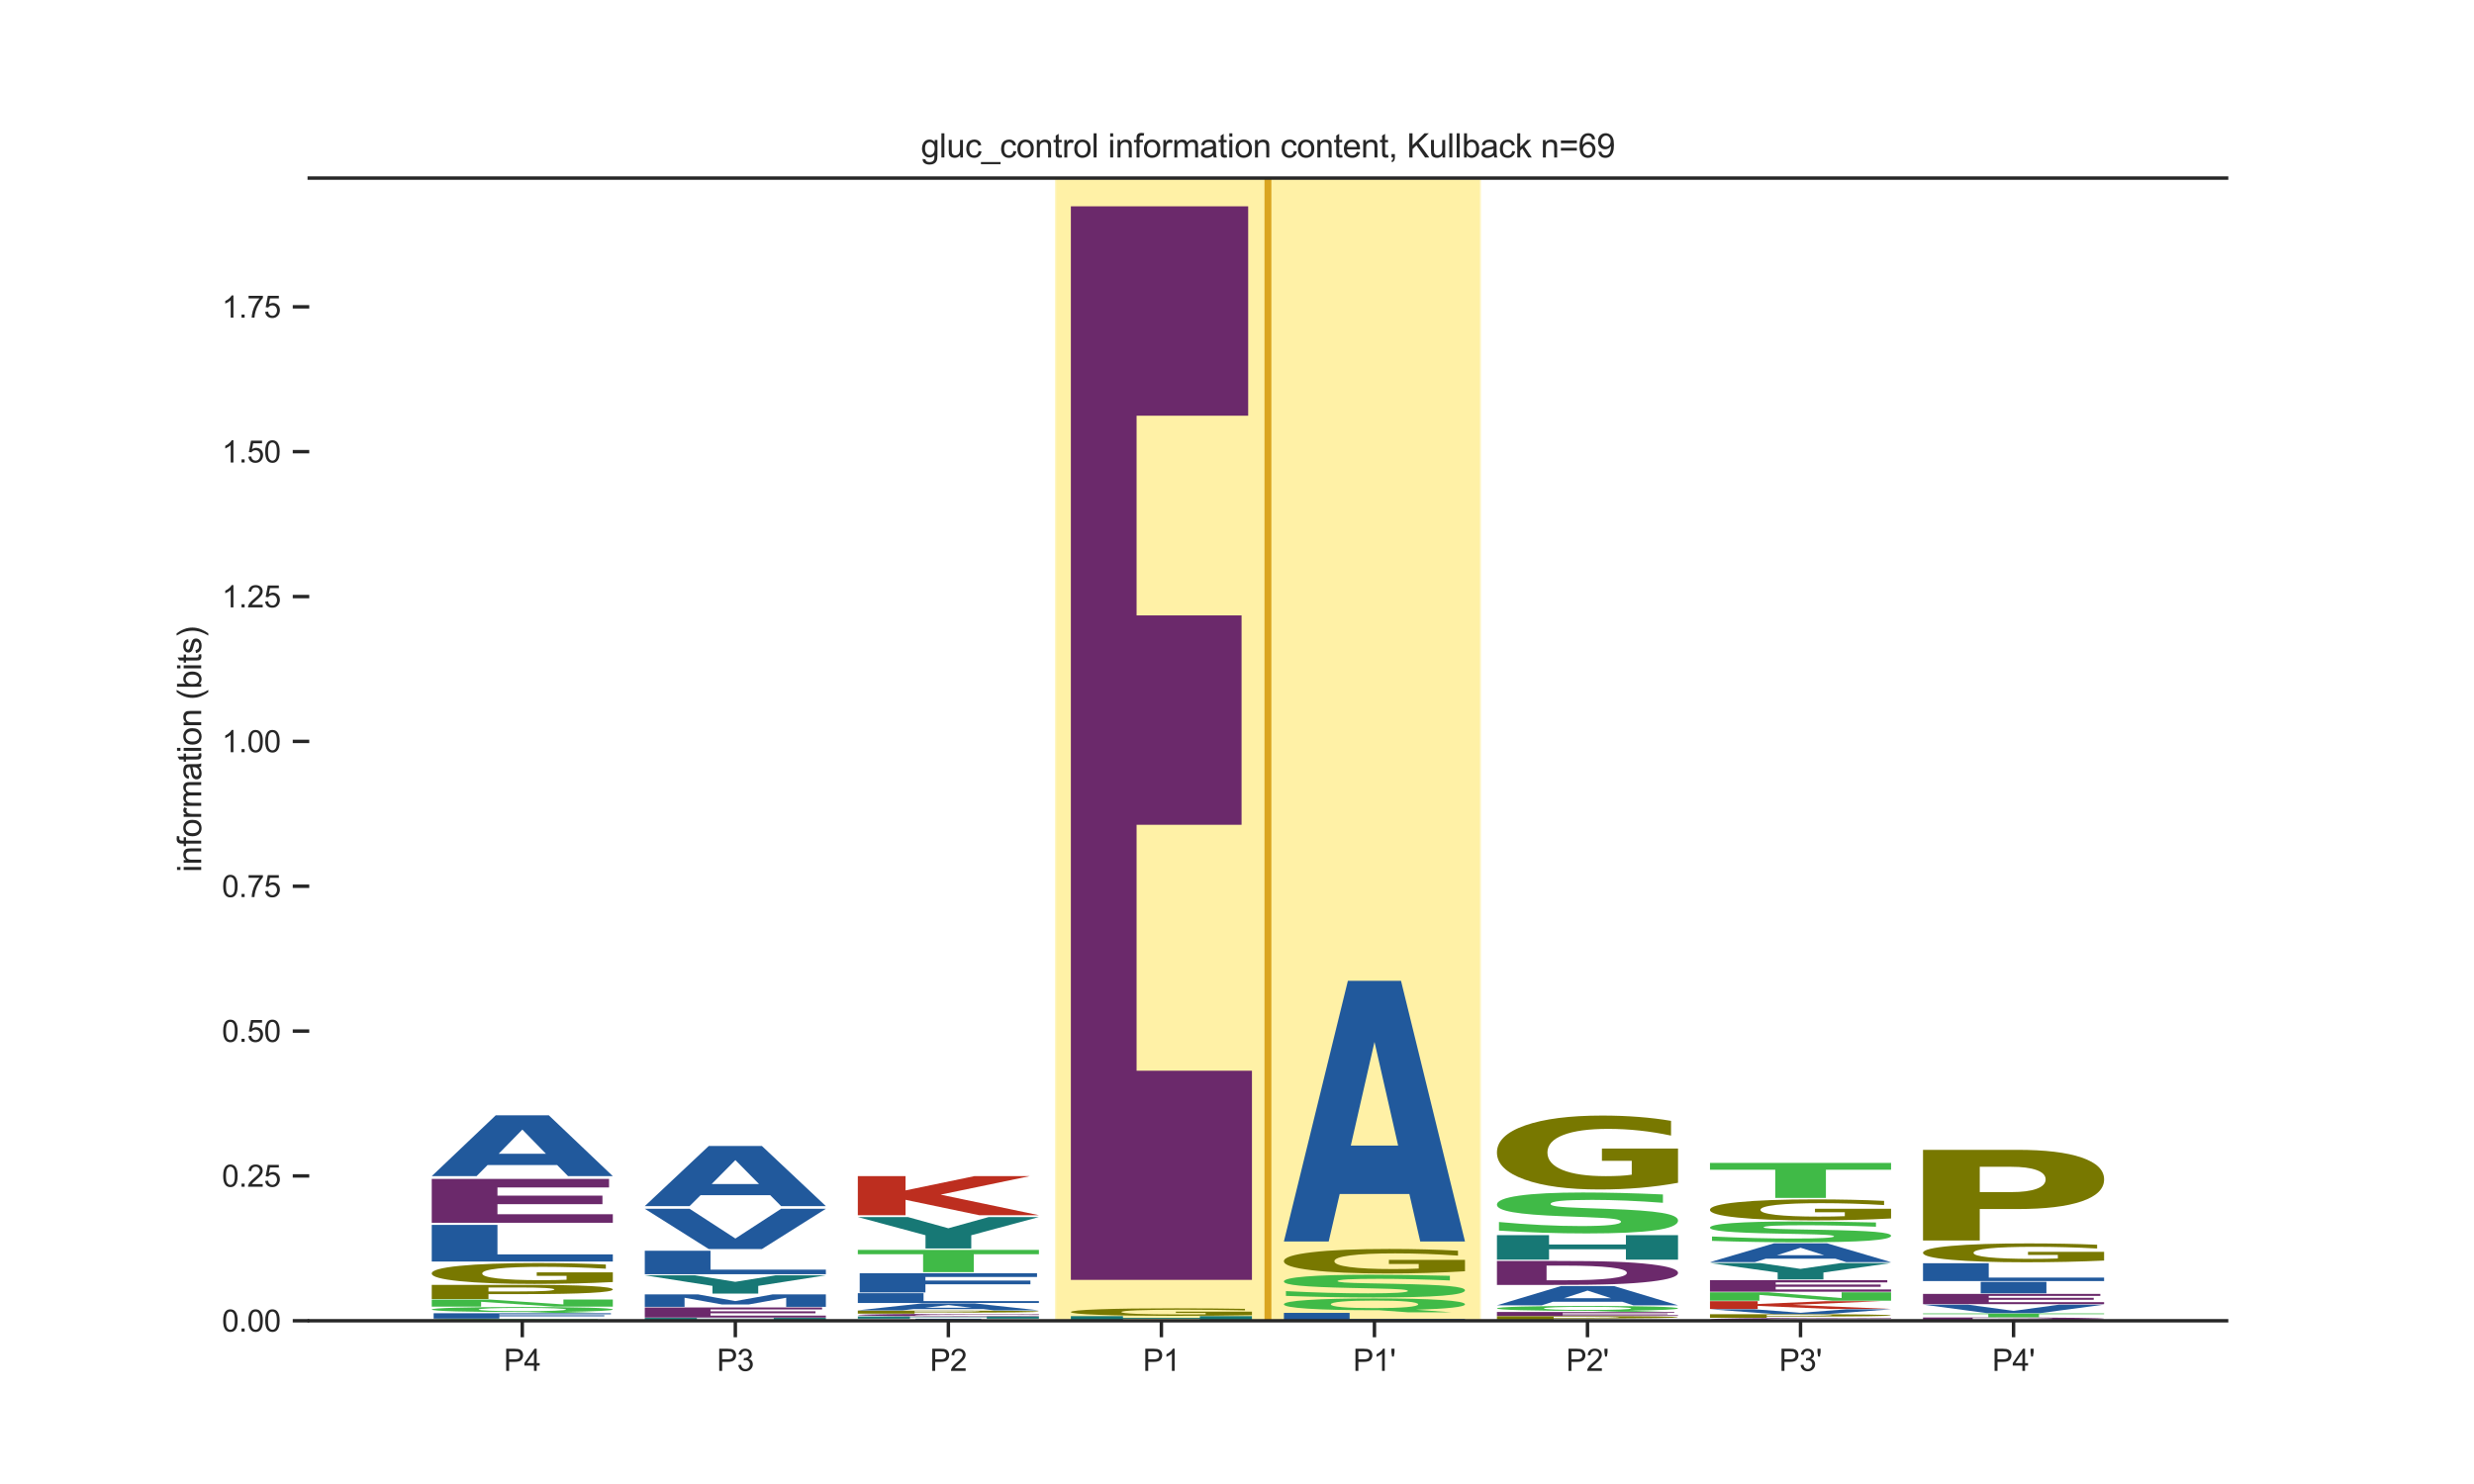 <?xml version="1.0" encoding="utf-8" standalone="no"?>
<!DOCTYPE svg PUBLIC "-//W3C//DTD SVG 1.1//EN"
  "http://www.w3.org/Graphics/SVG/1.1/DTD/svg11.dtd">
<svg xmlns:xlink="http://www.w3.org/1999/xlink" width="720pt" height="432pt" viewBox="0 0 720 432" xmlns="http://www.w3.org/2000/svg" version="1.1">
 <defs>
  <style type="text/css">*{stroke-linejoin: round; stroke-linecap: butt}</style>
 </defs>
 <g id="figure_1">
  <g id="patch_1">
   <path d="M 0 432 
L 720 432 
L 720 0 
L 0 0 
z
" style="fill: #ffffff"/>
  </g>
  <g id="axes_1">
   <g id="patch_2">
    <path d="M 90 384.48 
L 648 384.48 
L 648 51.84 
L 90 51.84 
z
" style="fill: #ffffff"/>
   </g>
   <g id="patch_3">
    <path d="M 307 384.48 
L 369 384.48 
L 369 51.84 
L 307 51.84 
z
" clip-path="url(#p762fe6e87a)" style="fill: #ffd700; opacity: 0.35; stroke: #ffffff; stroke-width: 0.8; stroke-linejoin: miter"/>
   </g>
   <g id="patch_4">
    <path d="M 369 384.48 
L 431 384.48 
L 431 51.84 
L 369 51.84 
z
" clip-path="url(#p762fe6e87a)" style="fill: #ffd700; opacity: 0.35; stroke: #ffffff; stroke-width: 0.8; stroke-linejoin: miter"/>
   </g>
   <g id="line2d_1">
    <path d="M 90 384.48 
L 648 384.48 
" clip-path="url(#p762fe6e87a)" style="fill: none; stroke: #000000; stroke-width: 0.5; stroke-linecap: round"/>
   </g>
   <g id="patch_5">
    <path d="M 125.65 384.43 
L 139.538 384.43 
L 139.538 384.448 
L 159.556 384.43 
L 175.683 384.43 
L 149.743 384.453 
L 178.35 384.479 
L 160.964 384.479 
L 139.538 384.46 
L 139.538 384.479 
L 125.65 384.479 
L 125.65 384.43 
z
" clip-path="url(#p762fe6e87a)" style="fill: #bd2e1f"/>
   </g>
   <g id="patch_6">
    <path d="M 173.956 383.93 
L 173.956 384.034 
Q 168.46 384.016 163.221 384.006 
Q 157.997 383.997 153.345 383.997 
Q 147.177 383.997 144.214 384.01 
Q 141.265 384.022 141.265 384.049 
Q 141.265 384.068 143.255 384.079 
Q 145.244 384.09 150.483 384.098 
L 157.811 384.109 
Q 168.946 384.126 173.641 384.159 
Q 178.35 384.193 178.35 384.255 
Q 178.35 384.336 171.795 384.376 
Q 165.239 384.415 151.771 384.415 
Q 145.43 384.415 139.033 384.406 
Q 132.635 384.398 126.237 384.38 
L 126.237 384.273 
Q 132.635 384.298 138.603 384.311 
Q 144.572 384.324 150.125 384.324 
Q 155.764 384.324 158.756 384.31 
Q 161.747 384.296 161.747 384.27 
Q 161.747 384.247 159.715 384.235 
Q 157.682 384.222 151.599 384.212 
L 144.929 384.201 
Q 134.91 384.185 130.273 384.151 
Q 125.65 384.116 125.65 384.058 
Q 125.65 383.984 132.091 383.945 
Q 138.532 383.905 150.612 383.905 
Q 156.122 383.905 161.933 383.911 
Q 167.744 383.918 173.956 383.93 
z
" clip-path="url(#p762fe6e87a)" style="fill: #40ba47"/>
   </g>
   <g id="patch_7">
    <path d="M 126.198 382.29 
L 177.802 382.29 
L 177.802 382.595 
L 145.323 382.595 
L 145.323 382.885 
L 175.878 382.885 
L 175.878 383.189 
L 145.323 383.189 
L 145.323 383.851 
L 126.198 383.851 
L 126.198 382.29 
z
" clip-path="url(#p762fe6e87a)" style="fill: #21599c"/>
   </g>
   <g id="patch_8">
    <path d="M 153.405 381.945 
L 152.373 381.945 
Q 139.714 381.945 132.677 381.752 
Q 125.65 381.558 125.65 381.212 
Q 125.65 380.867 132.666 380.671 
Q 139.681 380.475 152 380.475 
Q 164.45 380.475 171.4 380.669 
Q 178.35 380.863 178.35 381.212 
Q 178.35 381.451 174.661 381.624 
Q 170.972 381.797 164.044 381.884 
L 174.365 382.204 
L 161.771 382.204 
L 153.405 381.945 
z
M 152 380.741 
Q 145.961 380.741 142.635 380.864 
Q 139.308 380.987 139.308 381.212 
Q 139.308 381.44 142.558 381.561 
Q 145.819 381.682 152 381.682 
Q 158.071 381.682 161.398 381.559 
Q 164.725 381.435 164.725 381.212 
Q 164.725 380.987 161.398 380.864 
Q 158.071 380.741 152 380.741 
z
" clip-path="url(#p762fe6e87a)" style="fill: #40ba47"/>
   </g>
   <g id="patch_9">
    <path d="M 125.65 378.307 
L 142.578 378.307 
L 163.968 379.726 
L 163.968 378.307 
L 178.35 378.307 
L 178.35 380.375 
L 161.409 380.375 
L 140.019 378.957 
L 140.019 380.375 
L 125.65 380.375 
L 125.65 378.307 
z
" clip-path="url(#p762fe6e87a)" style="fill: #40ba47"/>
   </g>
   <g id="patch_10">
    <path d="M 125.65 374.027 
L 153.043 374.027 
Q 165.271 374.027 171.804 374.376 
Q 178.35 374.725 178.35 375.37 
Q 178.35 376.019 171.804 376.367 
Q 165.271 376.716 153.043 376.716 
L 142.16 376.716 
L 142.16 378.145 
L 125.65 378.145 
L 125.65 374.027 
z
M 142.16 374.796 
L 142.16 375.946 
L 151.286 375.946 
Q 156.09 375.946 158.711 375.796 
Q 161.332 375.646 161.332 375.37 
Q 161.332 375.095 158.711 374.946 
Q 156.09 374.796 151.286 374.796 
L 142.16 374.796 
z
" clip-path="url(#p762fe6e87a)" style="fill: #787800"/>
   </g>
   <g id="patch_11">
    <path d="M 178.35 373.209 
Q 173.035 373.484 167.319 373.622 
Q 161.602 373.759 155.508 373.759 
Q 141.736 373.759 133.693 372.94 
Q 125.65 372.121 125.65 370.721 
Q 125.65 369.304 133.835 368.492 
Q 142.032 367.679 156.287 367.679 
Q 161.779 367.679 166.811 367.79 
Q 171.854 367.899 176.319 368.115 
L 176.319 369.327 
Q 171.712 369.049 167.153 368.913 
Q 162.594 368.774 158.012 368.774 
Q 149.532 368.774 144.937 369.279 
Q 140.343 369.783 140.343 370.721 
Q 140.343 371.65 144.772 372.157 
Q 149.201 372.664 157.35 372.664 
Q 159.571 372.664 161.472 372.635 
Q 163.374 372.605 164.886 372.542 
L 164.886 371.404 
L 156.205 371.404 
L 156.205 370.391 
L 178.35 370.391 
L 178.35 373.209 
z
" clip-path="url(#p762fe6e87a)" style="fill: #787800"/>
   </g>
   <g id="patch_12">
    <path d="M 125.65 356.574 
L 144.775 356.574 
L 144.775 365.161 
L 178.35 365.161 
L 178.35 367.239 
L 125.65 367.239 
L 125.65 356.574 
z
" clip-path="url(#p762fe6e87a)" style="fill: #21599c"/>
   </g>
   <g id="patch_13">
    <path d="M 125.65 343.183 
L 177.253 343.183 
L 177.253 345.674 
L 144.775 345.674 
L 144.775 348.051 
L 175.329 348.051 
L 175.329 350.542 
L 144.775 350.542 
L 144.775 353.469 
L 178.35 353.469 
L 178.35 355.957 
L 125.65 355.957 
L 125.65 343.183 
z
" clip-path="url(#p762fe6e87a)" style="fill: #6b296b"/>
   </g>
   <g id="patch_14">
    <path d="M 162.155 339.157 
L 141.888 339.157 
L 138.688 342.381 
L 125.65 342.381 
L 144.269 324.68 
L 159.731 324.68 
L 178.35 342.381 
L 165.323 342.381 
L 162.155 339.157 
z
M 145.12 335.871 
L 158.891 335.871 
L 152.016 328.83 
L 145.12 335.871 
z
" clip-path="url(#p762fe6e87a)" style="fill: #21599c"/>
   </g>
   <g id="patch_15">
    <path d="M 235.956 384.215 
L 235.956 384.27 
Q 230.46 384.26 225.221 384.255 
Q 219.997 384.251 215.345 384.251 
Q 209.177 384.251 206.214 384.257 
Q 203.265 384.264 203.265 384.278 
Q 203.265 384.288 205.255 384.294 
Q 207.244 384.3 212.483 384.304 
L 219.811 384.31 
Q 230.946 384.319 235.641 384.337 
Q 240.35 384.354 240.35 384.387 
Q 240.35 384.431 233.795 384.452 
Q 227.239 384.473 213.771 384.473 
Q 207.43 384.473 201.033 384.468 
Q 194.635 384.463 188.237 384.454 
L 188.237 384.397 
Q 194.635 384.411 200.603 384.417 
Q 206.572 384.424 212.125 384.424 
Q 217.764 384.424 220.756 384.417 
Q 223.747 384.409 223.747 384.396 
Q 223.747 384.383 221.715 384.377 
Q 219.682 384.37 213.599 384.365 
L 206.929 384.359 
Q 196.91 384.351 192.273 384.332 
Q 187.65 384.314 187.65 384.283 
Q 187.65 384.244 194.091 384.223 
Q 200.532 384.202 212.612 384.202 
Q 218.122 384.202 223.933 384.205 
Q 229.744 384.208 235.956 384.215 
z
" clip-path="url(#p762fe6e87a)" style="fill: #40ba47"/>
   </g>
   <g id="patch_16">
    <path d="M 187.65 383.641 
L 202.813 383.641 
L 202.813 383.847 
L 225.187 383.847 
L 225.187 383.641 
L 240.35 383.641 
L 240.35 384.18 
L 225.187 384.18 
L 225.187 383.952 
L 202.813 383.952 
L 202.813 384.18 
L 187.65 384.18 
L 187.65 383.641 
z
" clip-path="url(#p762fe6e87a)" style="fill: #177875"/>
   </g>
   <g id="patch_17">
    <path d="M 187.65 380.609 
L 239.253 380.609 
L 239.253 381.183 
L 206.775 381.183 
L 206.775 381.73 
L 237.329 381.73 
L 237.329 382.303 
L 206.775 382.303 
L 206.775 382.977 
L 240.35 382.977 
L 240.35 383.55 
L 187.65 383.55 
L 187.65 380.609 
z
" clip-path="url(#p762fe6e87a)" style="fill: #6b296b"/>
   </g>
   <g id="patch_18">
    <path d="M 187.65 376.806 
L 203.196 376.806 
L 213.98 378.749 
L 224.834 376.806 
L 240.35 376.806 
L 240.35 380.436 
L 228.805 380.436 
L 228.805 377.781 
L 217.889 379.739 
L 210.141 379.739 
L 199.226 377.781 
L 199.226 380.436 
L 187.65 380.436 
L 187.65 376.806 
z
" clip-path="url(#p762fe6e87a)" style="fill: #21599c"/>
   </g>
   <g id="patch_19">
    <path d="M 187.65 371.249 
L 202.22 371.249 
L 213.989 373.146 
L 225.747 371.249 
L 240.35 371.249 
L 220.665 374.328 
L 220.665 376.57 
L 207.346 376.57 
L 207.346 374.328 
L 187.65 371.249 
z
" clip-path="url(#p762fe6e87a)" style="fill: #177875"/>
   </g>
   <g id="patch_20">
    <path d="M 187.65 364.099 
L 206.775 364.099 
L 206.775 369.599 
L 240.35 369.599 
L 240.35 370.93 
L 187.65 370.93 
L 187.65 364.099 
z
" clip-path="url(#p762fe6e87a)" style="fill: #21599c"/>
   </g>
   <g id="patch_21">
    <path d="M 187.65 351.879 
L 200.688 351.879 
L 214.016 360.538 
L 227.323 351.879 
L 240.35 351.879 
L 221.731 363.611 
L 206.269 363.611 
L 187.65 351.879 
z
" clip-path="url(#p762fe6e87a)" style="fill: #21599c"/>
   </g>
   <g id="patch_22">
    <path d="M 224.155 347.92 
L 203.888 347.92 
L 200.688 351.109 
L 187.65 351.109 
L 206.269 333.601 
L 221.731 333.601 
L 240.35 351.109 
L 227.323 351.109 
L 224.155 347.92 
z
M 207.12 344.67 
L 220.891 344.67 
L 214.016 337.706 
L 207.12 344.67 
z
" clip-path="url(#p762fe6e87a)" style="fill: #21599c"/>
   </g>
   <g id="patch_23">
    <path d="M 297.956 384.241 
L 297.956 384.29 
Q 292.46 384.282 287.221 384.277 
Q 281.997 384.273 277.345 384.273 
Q 271.177 384.273 268.214 384.279 
Q 265.265 384.285 265.265 384.298 
Q 265.265 384.307 267.255 384.312 
Q 269.244 384.318 274.483 384.321 
L 281.811 384.327 
Q 292.946 384.335 297.641 384.351 
Q 302.35 384.367 302.35 384.396 
Q 302.35 384.435 295.795 384.455 
Q 289.239 384.474 275.771 384.474 
Q 269.43 384.474 263.033 384.469 
Q 256.635 384.465 250.237 384.457 
L 250.237 384.405 
Q 256.635 384.417 262.603 384.423 
Q 268.572 384.429 274.125 384.429 
Q 279.764 384.429 282.756 384.423 
Q 285.747 384.416 285.747 384.404 
Q 285.747 384.393 283.715 384.387 
Q 281.682 384.381 275.599 384.376 
L 268.929 384.371 
Q 258.91 384.363 254.273 384.347 
Q 249.65 384.33 249.65 384.302 
Q 249.65 384.267 256.091 384.248 
Q 262.532 384.229 274.612 384.229 
Q 280.122 384.229 285.933 384.232 
Q 291.744 384.235 297.956 384.241 
z
" clip-path="url(#p762fe6e87a)" style="fill: #40ba47"/>
   </g>
   <g id="patch_24">
    <path d="M 266.438 383.883 
L 285.562 383.883 
L 285.562 384.214 
L 266.438 384.214 
L 266.438 383.883 
z
" clip-path="url(#p762fe6e87a)" style="fill: #21599c"/>
   </g>
   <g id="patch_25">
    <path d="M 249.65 383.231 
L 264.813 383.231 
L 264.813 383.47 
L 287.187 383.47 
L 287.187 383.231 
L 302.35 383.231 
L 302.35 383.858 
L 287.187 383.858 
L 287.187 383.592 
L 264.813 383.592 
L 264.813 383.858 
L 249.65 383.858 
L 249.65 383.231 
z
" clip-path="url(#p762fe6e87a)" style="fill: #177875"/>
   </g>
   <g id="patch_26">
    <path d="M 302.35 383.142 
Q 297.942 383.168 293.175 383.182 
Q 288.408 383.195 283.217 383.195 
Q 267.735 383.195 258.692 383.096 
Q 249.65 382.997 249.65 382.827 
Q 249.65 382.657 258.692 382.558 
Q 267.735 382.459 283.217 382.459 
Q 288.408 382.459 293.175 382.472 
Q 297.942 382.485 302.35 382.511 
L 302.35 382.658 
Q 297.902 382.624 293.587 382.607 
Q 289.271 382.591 284.504 382.591 
Q 275.954 382.591 271.054 382.654 
Q 266.168 382.717 266.168 382.827 
Q 266.168 382.937 271.054 383 
Q 275.954 383.062 284.504 383.062 
Q 289.271 383.062 293.587 383.046 
Q 297.902 383.03 302.35 382.995 
L 302.35 383.142 
z
" clip-path="url(#p762fe6e87a)" style="fill: #6b296b"/>
   </g>
   <g id="patch_27">
    <path d="M 249.65 381.522 
L 277.043 381.522 
Q 289.271 381.522 295.804 381.597 
Q 302.35 381.673 302.35 381.813 
Q 302.35 381.954 295.804 382.03 
Q 289.271 382.105 277.043 382.105 
L 266.16 382.105 
L 266.16 382.416 
L 249.65 382.416 
L 249.65 381.522 
z
M 266.16 381.689 
L 266.16 381.938 
L 275.286 381.938 
Q 280.09 381.938 282.711 381.906 
Q 285.332 381.873 285.332 381.813 
Q 285.332 381.753 282.711 381.721 
Q 280.09 381.689 275.286 381.689 
L 266.16 381.689 
z
" clip-path="url(#p762fe6e87a)" style="fill: #787800"/>
   </g>
   <g id="patch_28">
    <path d="M 286.155 381.079 
L 265.888 381.079 
L 262.688 381.445 
L 249.65 381.445 
L 268.269 379.434 
L 283.731 379.434 
L 302.35 381.445 
L 289.323 381.445 
L 286.155 381.079 
z
M 269.12 380.705 
L 282.891 380.705 
L 276.016 379.905 
L 269.12 380.705 
z
" clip-path="url(#p762fe6e87a)" style="fill: #21599c"/>
   </g>
   <g id="patch_29">
    <path d="M 249.65 376.451 
L 268.775 376.451 
L 268.775 378.75 
L 302.35 378.75 
L 302.35 379.306 
L 249.65 379.306 
L 249.65 376.451 
z
" clip-path="url(#p762fe6e87a)" style="fill: #21599c"/>
   </g>
   <g id="patch_30">
    <path d="M 250.198 370.644 
L 301.802 370.644 
L 301.802 371.733 
L 269.323 371.733 
L 269.323 372.772 
L 299.878 372.772 
L 299.878 373.861 
L 269.323 373.861 
L 269.323 376.229 
L 250.198 376.229 
L 250.198 370.644 
z
" clip-path="url(#p762fe6e87a)" style="fill: #21599c"/>
   </g>
   <g id="patch_31">
    <path d="M 249.65 363.852 
L 302.35 363.852 
L 302.35 365.114 
L 283.39 365.114 
L 283.39 370.326 
L 268.647 370.326 
L 268.647 365.114 
L 249.65 365.114 
L 249.65 363.852 
z
" clip-path="url(#p762fe6e87a)" style="fill: #40ba47"/>
   </g>
   <g id="patch_32">
    <path d="M 249.65 354.292 
L 264.22 354.292 
L 275.989 357.553 
L 287.747 354.292 
L 302.35 354.292 
L 282.665 359.586 
L 282.665 363.441 
L 269.346 363.441 
L 269.346 359.586 
L 249.65 354.292 
z
" clip-path="url(#p762fe6e87a)" style="fill: #177875"/>
   </g>
   <g id="patch_33">
    <path d="M 249.65 342.379 
L 263.538 342.379 
L 263.538 346.53 
L 283.556 342.379 
L 299.683 342.379 
L 273.743 347.766 
L 302.35 353.752 
L 284.964 353.752 
L 263.538 349.272 
L 263.538 353.752 
L 249.65 353.752 
L 249.65 342.379 
z
" clip-path="url(#p762fe6e87a)" style="fill: #bd2e1f"/>
   </g>
   <g id="patch_34">
    <path d="M 311.65 383.134 
L 326.813 383.134 
L 326.813 383.634 
L 349.187 383.634 
L 349.187 383.134 
L 364.35 383.134 
L 364.35 384.445 
L 349.187 384.445 
L 349.187 383.889 
L 326.813 383.889 
L 326.813 384.445 
L 311.65 384.445 
L 311.65 383.134 
z
" clip-path="url(#p762fe6e87a)" style="fill: #177875"/>
   </g>
   <g id="patch_35">
    <path d="M 364.35 382.844 
Q 359.035 382.943 353.319 382.993 
Q 347.602 383.042 341.508 383.042 
Q 327.736 383.042 319.693 382.748 
Q 311.65 382.453 311.65 381.95 
Q 311.65 381.442 319.835 381.15 
Q 328.032 380.858 342.287 380.858 
Q 347.779 380.858 352.811 380.897 
Q 357.854 380.937 362.319 381.014 
L 362.319 381.45 
Q 357.712 381.35 353.153 381.301 
Q 348.594 381.251 344.012 381.251 
Q 335.532 381.251 330.937 381.432 
Q 326.343 381.613 326.343 381.95 
Q 326.343 382.284 330.772 382.467 
Q 335.201 382.648 343.35 382.648 
Q 345.571 382.648 347.472 382.638 
Q 349.374 382.627 350.886 382.605 
L 350.886 382.196 
L 342.205 382.196 
L 342.205 381.832 
L 364.35 381.832 
L 364.35 382.844 
z
" clip-path="url(#p762fe6e87a)" style="fill: #787800"/>
   </g>
   <g id="patch_36">
    <path d="M 311.65 60.064 
L 363.253 60.064 
L 363.253 121.013 
L 330.775 121.013 
L 330.775 179.148 
L 361.329 179.148 
L 361.329 240.097 
L 330.775 240.097 
L 330.775 311.695 
L 364.35 311.695 
L 364.35 372.576 
L 311.65 372.576 
L 311.65 60.064 
z
" clip-path="url(#p762fe6e87a)" style="fill: #6b296b"/>
   </g>
   <g id="patch_37">
    <path d="M 373.65 384.461 
L 386.688 384.461 
L 400.016 384.475 
L 413.323 384.461 
L 426.35 384.461 
L 407.731 384.48 
L 392.269 384.48 
L 373.65 384.461 
z
" clip-path="url(#p762fe6e87a)" style="fill: #21599c"/>
   </g>
   <g id="patch_38">
    <path d="M 373.65 382.184 
L 392.775 382.184 
L 392.775 383.97 
L 426.35 383.97 
L 426.35 384.402 
L 373.65 384.402 
L 373.65 382.184 
z
" clip-path="url(#p762fe6e87a)" style="fill: #21599c"/>
   </g>
   <g id="patch_39">
    <path d="M 401.405 381.415 
L 400.373 381.415 
Q 387.714 381.415 380.677 380.962 
Q 373.65 380.508 373.65 379.699 
Q 373.65 378.891 380.666 378.434 
Q 387.681 377.976 400 377.976 
Q 412.45 377.976 419.4 378.43 
Q 426.35 378.883 426.35 379.699 
Q 426.35 380.259 422.661 380.664 
Q 418.972 381.068 412.044 381.273 
L 422.365 382.02 
L 409.771 382.02 
L 401.405 381.415 
z
M 400 378.596 
Q 393.961 378.596 390.635 378.885 
Q 387.308 379.174 387.308 379.699 
Q 387.308 380.233 390.558 380.516 
Q 393.819 380.8 400 380.8 
Q 406.071 380.8 409.398 380.511 
Q 412.725 380.221 412.725 379.699 
Q 412.725 379.174 409.398 378.885 
Q 406.071 378.596 400 378.596 
z
" clip-path="url(#p762fe6e87a)" style="fill: #40ba47"/>
   </g>
   <g id="patch_40">
    <path d="M 421.956 371.395 
L 421.956 372.745 
Q 416.46 372.51 411.221 372.391 
Q 405.997 372.271 401.345 372.271 
Q 395.177 372.271 392.214 372.433 
Q 389.265 372.595 389.265 372.936 
Q 389.265 373.193 391.255 373.337 
Q 393.244 373.479 398.483 373.581 
L 405.811 373.722 
Q 416.946 373.937 421.641 374.373 
Q 426.35 374.807 426.35 375.611 
Q 426.35 376.665 419.795 377.18 
Q 413.239 377.695 399.771 377.695 
Q 393.43 377.695 387.033 377.579 
Q 380.635 377.464 374.237 377.237 
L 374.237 375.85 
Q 380.635 376.174 386.603 376.34 
Q 392.572 376.504 398.125 376.504 
Q 403.764 376.504 406.756 376.324 
Q 409.747 376.144 409.747 375.811 
Q 409.747 375.513 407.715 375.35 
Q 405.682 375.187 399.599 375.059 
L 392.929 374.918 
Q 382.91 374.713 378.273 374.265 
Q 373.65 373.817 373.65 373.057 
Q 373.65 372.104 380.091 371.592 
Q 386.532 371.079 398.612 371.079 
Q 404.122 371.079 409.933 371.158 
Q 415.744 371.238 421.956 371.395 
z
" clip-path="url(#p762fe6e87a)" style="fill: #40ba47"/>
   </g>
   <g id="patch_41">
    <path d="M 426.35 370.071 
Q 421.035 370.394 415.319 370.556 
Q 409.602 370.717 403.508 370.717 
Q 389.736 370.717 381.693 369.756 
Q 373.65 368.794 373.65 367.15 
Q 373.65 365.487 381.835 364.533 
Q 390.032 363.579 404.287 363.579 
Q 409.779 363.579 414.811 363.709 
Q 419.854 363.837 424.319 364.091 
L 424.319 365.514 
Q 419.712 365.188 415.153 365.027 
Q 410.594 364.865 406.012 364.865 
Q 397.532 364.865 392.937 365.458 
Q 388.343 366.049 388.343 367.15 
Q 388.343 368.241 392.772 368.837 
Q 397.201 369.431 405.35 369.431 
Q 407.571 369.431 409.472 369.397 
Q 411.374 369.362 412.886 369.288 
L 412.886 367.952 
L 404.205 367.952 
L 404.205 366.762 
L 426.35 366.762 
L 426.35 370.071 
z
" clip-path="url(#p762fe6e87a)" style="fill: #787800"/>
   </g>
   <g id="patch_42">
    <path d="M 410.155 347.572 
L 389.888 347.572 
L 386.688 361.394 
L 373.65 361.394 
L 392.269 285.516 
L 407.731 285.516 
L 426.35 361.394 
L 413.323 361.394 
L 410.155 347.572 
z
M 393.12 333.489 
L 406.891 333.489 
L 400.016 303.306 
L 393.12 333.489 
z
" clip-path="url(#p762fe6e87a)" style="fill: #21599c"/>
   </g>
   <g id="patch_43">
    <path d="M 435.65 384.19 
L 451.196 384.19 
L 461.98 384.341 
L 472.834 384.19 
L 488.35 384.19 
L 488.35 384.473 
L 476.805 384.473 
L 476.805 384.266 
L 465.889 384.418 
L 458.141 384.418 
L 447.226 384.266 
L 447.226 384.473 
L 435.65 384.473 
L 435.65 384.19 
z
" clip-path="url(#p762fe6e87a)" style="fill: #21599c"/>
   </g>
   <g id="patch_44">
    <path d="M 435.65 383.13 
L 463.043 383.13 
Q 475.271 383.13 481.804 383.217 
Q 488.35 383.304 488.35 383.465 
Q 488.35 383.626 481.804 383.713 
Q 475.271 383.8 463.043 383.8 
L 452.16 383.8 
L 452.16 384.155 
L 435.65 384.155 
L 435.65 383.13 
z
M 452.16 383.322 
L 452.16 383.608 
L 461.286 383.608 
Q 466.09 383.608 468.711 383.571 
Q 471.332 383.533 471.332 383.465 
Q 471.332 383.396 468.711 383.359 
Q 466.09 383.322 461.286 383.322 
L 452.16 383.322 
z
" clip-path="url(#p762fe6e87a)" style="fill: #787800"/>
   </g>
   <g id="patch_45">
    <path d="M 435.65 381.922 
L 487.253 381.922 
L 487.253 382.147 
L 454.775 382.147 
L 454.775 382.361 
L 485.329 382.361 
L 485.329 382.585 
L 454.775 382.585 
L 454.775 382.849 
L 488.35 382.849 
L 488.35 383.073 
L 435.65 383.073 
L 435.65 381.922 
z
" clip-path="url(#p762fe6e87a)" style="fill: #6b296b"/>
   </g>
   <g id="patch_46">
    <path d="M 463.405 381.597 
L 462.373 381.597 
Q 449.714 381.597 442.677 381.409 
Q 435.65 381.22 435.65 380.885 
Q 435.65 380.55 442.666 380.36 
Q 449.681 380.17 462 380.17 
Q 474.45 380.17 481.4 380.358 
Q 488.35 380.546 488.35 380.885 
Q 488.35 381.117 484.661 381.285 
Q 480.972 381.453 474.044 381.538 
L 484.365 381.848 
L 471.771 381.848 
L 463.405 381.597 
z
M 462 380.427 
Q 455.961 380.427 452.635 380.547 
Q 449.308 380.667 449.308 380.885 
Q 449.308 381.106 452.558 381.224 
Q 455.819 381.342 462 381.342 
Q 468.071 381.342 471.398 381.222 
Q 474.725 381.102 474.725 380.885 
Q 474.725 380.667 471.398 380.547 
Q 468.071 380.427 462 380.427 
z
" clip-path="url(#p762fe6e87a)" style="fill: #40ba47"/>
   </g>
   <g id="patch_47">
    <path d="M 472.155 378.959 
L 451.888 378.959 
L 448.688 379.979 
L 435.65 379.979 
L 454.269 374.383 
L 469.731 374.383 
L 488.35 379.979 
L 475.323 379.979 
L 472.155 378.959 
z
M 455.12 377.921 
L 468.891 377.921 
L 462.016 375.695 
L 455.12 377.921 
z
" clip-path="url(#p762fe6e87a)" style="fill: #21599c"/>
   </g>
   <g id="patch_48">
    <path d="M 450.091 368.427 
L 450.091 372.69 
L 455.265 372.69 
Q 464.113 372.69 468.783 372.142 
Q 473.464 371.594 473.464 370.55 
Q 473.464 369.512 468.807 368.97 
Q 464.161 368.427 455.265 368.427 
L 450.091 368.427 
z
M 435.65 367.064 
L 450.872 367.064 
Q 463.633 367.064 469.875 367.291 
Q 476.117 367.518 480.583 368.061 
Q 484.521 368.534 486.429 369.153 
Q 488.35 369.77 488.35 370.55 
Q 488.35 371.342 486.429 371.962 
Q 484.521 372.582 480.583 373.054 
Q 476.081 373.598 469.779 373.825 
Q 463.477 374.051 450.872 374.051 
L 435.65 374.051 
L 435.65 367.064 
z
" clip-path="url(#p762fe6e87a)" style="fill: #6b296b"/>
   </g>
   <g id="patch_49">
    <path d="M 435.65 359.561 
L 450.813 359.561 
L 450.813 362.278 
L 473.187 362.278 
L 473.187 359.561 
L 488.35 359.561 
L 488.35 366.692 
L 473.187 366.692 
L 473.187 363.669 
L 450.813 363.669 
L 450.813 366.692 
L 435.65 366.692 
L 435.65 359.561 
z
" clip-path="url(#p762fe6e87a)" style="fill: #177875"/>
   </g>
   <g id="patch_50">
    <path d="M 483.956 347.71 
L 483.956 350.142 
Q 478.46 349.719 473.221 349.504 
Q 467.997 349.288 463.345 349.288 
Q 457.177 349.288 454.214 349.581 
Q 451.265 349.871 451.265 350.487 
Q 451.265 350.95 453.255 351.208 
Q 455.244 351.464 460.483 351.649 
L 467.811 351.902 
Q 478.946 352.289 483.641 353.074 
Q 488.35 353.857 488.35 355.305 
Q 488.35 357.203 481.795 358.131 
Q 475.239 359.059 461.771 359.059 
Q 455.43 359.059 449.033 358.85 
Q 442.635 358.643 436.237 358.235 
L 436.237 355.736 
Q 442.635 356.319 448.603 356.617 
Q 454.572 356.913 460.125 356.913 
Q 465.764 356.913 468.756 356.59 
Q 471.747 356.265 471.747 355.664 
Q 471.747 355.128 469.715 354.835 
Q 467.682 354.542 461.599 354.31 
L 454.929 354.057 
Q 444.91 353.687 440.273 352.88 
Q 435.65 352.072 435.65 350.703 
Q 435.65 348.987 442.091 348.064 
Q 448.532 347.141 460.612 347.141 
Q 466.122 347.141 471.933 347.284 
Q 477.744 347.427 483.956 347.71 
z
" clip-path="url(#p762fe6e87a)" style="fill: #40ba47"/>
   </g>
   <g id="patch_51">
    <path d="M 488.35 344.315 
Q 483.035 345.288 477.319 345.777 
Q 471.602 346.261 465.508 346.261 
Q 451.736 346.261 443.693 343.363 
Q 435.65 340.466 435.65 335.511 
Q 435.65 330.497 443.835 327.622 
Q 452.032 324.747 466.287 324.747 
Q 471.779 324.747 476.811 325.138 
Q 481.854 325.524 486.319 326.289 
L 486.319 330.577 
Q 481.712 329.595 477.153 329.111 
Q 472.594 328.622 468.012 328.622 
Q 459.532 328.622 454.937 330.409 
Q 450.343 332.191 450.343 335.511 
Q 450.343 338.799 454.772 340.595 
Q 459.201 342.386 467.35 342.386 
Q 469.571 342.386 471.472 342.284 
Q 473.374 342.177 474.886 341.955 
L 474.886 337.928 
L 466.205 337.928 
L 466.205 334.342 
L 488.35 334.342 
L 488.35 344.315 
z
" clip-path="url(#p762fe6e87a)" style="fill: #787800"/>
   </g>
   <g id="patch_52">
    <path d="M 550.35 384.402 
Q 545.942 384.43 541.175 384.444 
Q 536.408 384.459 531.217 384.459 
Q 515.735 384.459 506.692 384.351 
Q 497.65 384.243 497.65 384.059 
Q 497.65 383.874 506.692 383.767 
Q 515.735 383.659 531.217 383.659 
Q 536.408 383.659 541.175 383.673 
Q 545.942 383.688 550.35 383.716 
L 550.35 383.876 
Q 545.902 383.838 541.587 383.82 
Q 537.271 383.803 532.504 383.803 
Q 523.954 383.803 519.054 383.871 
Q 514.168 383.939 514.168 384.059 
Q 514.168 384.178 519.054 384.247 
Q 523.954 384.315 532.504 384.315 
Q 537.271 384.315 541.587 384.297 
Q 545.902 384.28 550.35 384.242 
L 550.35 384.402 
z
" clip-path="url(#p762fe6e87a)" style="fill: #6b296b"/>
   </g>
   <g id="patch_53">
    <path d="M 497.65 382.587 
L 525.043 382.587 
Q 537.271 382.587 543.804 382.674 
Q 550.35 382.76 550.35 382.921 
Q 550.35 383.082 543.804 383.169 
Q 537.271 383.255 525.043 383.255 
L 514.16 383.255 
L 514.16 383.611 
L 497.65 383.611 
L 497.65 382.587 
z
M 514.16 382.778 
L 514.16 383.064 
L 523.286 383.064 
Q 528.09 383.064 530.711 383.027 
Q 533.332 382.989 533.332 382.921 
Q 533.332 382.852 530.711 382.815 
Q 528.09 382.778 523.286 382.778 
L 514.16 382.778 
z
" clip-path="url(#p762fe6e87a)" style="fill: #787800"/>
   </g>
   <g id="patch_54">
    <path d="M 497.65 381.145 
L 510.688 381.145 
L 524.016 382.163 
L 537.323 381.145 
L 550.35 381.145 
L 531.731 382.524 
L 516.269 382.524 
L 497.65 381.145 
z
" clip-path="url(#p762fe6e87a)" style="fill: #21599c"/>
   </g>
   <g id="patch_55">
    <path d="M 497.65 378.772 
L 511.538 378.772 
L 511.538 379.603 
L 531.556 378.772 
L 547.683 378.772 
L 521.743 379.85 
L 550.35 381.049 
L 532.964 381.049 
L 511.538 380.152 
L 511.538 381.049 
L 497.65 381.049 
L 497.65 378.772 
z
" clip-path="url(#p762fe6e87a)" style="fill: #bd2e1f"/>
   </g>
   <g id="patch_56">
    <path d="M 497.65 376.178 
L 514.578 376.178 
L 535.968 377.871 
L 535.968 376.178 
L 550.35 376.178 
L 550.35 378.647 
L 533.409 378.647 
L 512.019 376.954 
L 512.019 378.647 
L 497.65 378.647 
L 497.65 376.178 
z
" clip-path="url(#p762fe6e87a)" style="fill: #40ba47"/>
   </g>
   <g id="patch_57">
    <path d="M 497.65 372.655 
L 549.253 372.655 
L 549.253 373.312 
L 516.775 373.312 
L 516.775 373.939 
L 547.329 373.939 
L 547.329 374.596 
L 516.775 374.596 
L 516.775 375.368 
L 550.35 375.368 
L 550.35 376.025 
L 497.65 376.025 
L 497.65 372.655 
z
" clip-path="url(#p762fe6e87a)" style="fill: #6b296b"/>
   </g>
   <g id="patch_58">
    <path d="M 497.65 367.682 
L 512.22 367.682 
L 523.989 369.378 
L 535.747 367.682 
L 550.35 367.682 
L 530.665 370.436 
L 530.665 372.441 
L 517.346 372.441 
L 517.346 370.436 
L 497.65 367.682 
z
" clip-path="url(#p762fe6e87a)" style="fill: #177875"/>
   </g>
   <g id="patch_59">
    <path d="M 534.155 366.416 
L 513.888 366.416 
L 510.688 367.413 
L 497.65 367.413 
L 516.269 361.943 
L 531.731 361.943 
L 550.35 367.413 
L 537.323 367.413 
L 534.155 366.416 
z
M 517.12 365.401 
L 530.891 365.401 
L 524.016 363.226 
L 517.12 365.401 
z
" clip-path="url(#p762fe6e87a)" style="fill: #21599c"/>
   </g>
   <g id="patch_60">
    <path d="M 545.956 355.87 
L 545.956 357.106 
Q 540.46 356.891 535.221 356.782 
Q 529.997 356.672 525.345 356.672 
Q 519.177 356.672 516.214 356.821 
Q 513.265 356.969 513.265 357.282 
Q 513.265 357.517 515.255 357.648 
Q 517.244 357.778 522.483 357.872 
L 529.811 358.001 
Q 540.946 358.198 545.641 358.597 
Q 550.35 358.995 550.35 359.731 
Q 550.35 360.696 543.795 361.168 
Q 537.239 361.64 523.771 361.64 
Q 517.43 361.64 511.033 361.534 
Q 504.635 361.428 498.237 361.221 
L 498.237 359.95 
Q 504.635 360.247 510.603 360.398 
Q 516.572 360.548 522.125 360.548 
Q 527.764 360.548 530.756 360.384 
Q 533.747 360.219 533.747 359.914 
Q 533.747 359.641 531.715 359.492 
Q 529.682 359.343 523.599 359.225 
L 516.929 359.096 
Q 506.91 358.909 502.273 358.498 
Q 497.65 358.088 497.65 357.392 
Q 497.65 356.519 504.091 356.05 
Q 510.532 355.581 522.612 355.581 
Q 528.122 355.581 533.933 355.653 
Q 539.744 355.726 545.956 355.87 
z
" clip-path="url(#p762fe6e87a)" style="fill: #40ba47"/>
   </g>
   <g id="patch_61">
    <path d="M 550.35 354.707 
Q 545.035 354.983 539.319 355.122 
Q 533.602 355.26 527.508 355.26 
Q 513.736 355.26 505.693 354.437 
Q 497.65 353.613 497.65 352.205 
Q 497.65 350.78 505.835 349.962 
Q 514.032 349.145 528.287 349.145 
Q 533.779 349.145 538.811 349.256 
Q 543.854 349.366 548.319 349.583 
L 548.319 350.802 
Q 543.712 350.523 539.153 350.386 
Q 534.594 350.247 530.012 350.247 
Q 521.532 350.247 516.937 350.754 
Q 512.343 351.261 512.343 352.205 
Q 512.343 353.139 516.772 353.65 
Q 521.201 354.159 529.35 354.159 
Q 531.571 354.159 533.472 354.13 
Q 535.374 354.099 536.886 354.036 
L 536.886 352.892 
L 528.205 352.892 
L 528.205 351.872 
L 550.35 351.872 
L 550.35 354.707 
z
" clip-path="url(#p762fe6e87a)" style="fill: #787800"/>
   </g>
   <g id="patch_62">
    <path d="M 497.65 338.528 
L 550.35 338.528 
L 550.35 340.515 
L 531.39 340.515 
L 531.39 348.716 
L 516.647 348.716 
L 516.647 340.515 
L 497.65 340.515 
L 497.65 338.528 
z
" clip-path="url(#p762fe6e87a)" style="fill: #40ba47"/>
   </g>
   <g id="patch_63">
    <path d="M 607.956 384.328 
L 607.956 384.36 
Q 602.46 384.354 597.221 384.351 
Q 591.997 384.348 587.345 384.348 
Q 581.177 384.348 578.214 384.352 
Q 575.265 384.356 575.265 384.364 
Q 575.265 384.37 577.255 384.373 
Q 579.244 384.377 584.483 384.379 
L 591.811 384.383 
Q 602.946 384.388 607.641 384.398 
Q 612.35 384.408 612.35 384.427 
Q 612.35 384.452 605.795 384.464 
Q 599.239 384.476 585.771 384.476 
Q 579.43 384.476 573.033 384.473 
Q 566.635 384.47 560.237 384.465 
L 560.237 384.433 
Q 566.635 384.44 572.603 384.444 
Q 578.572 384.448 584.125 384.448 
Q 589.764 384.448 592.756 384.444 
Q 595.747 384.439 595.747 384.432 
Q 595.747 384.425 593.715 384.421 
Q 591.682 384.417 585.599 384.414 
L 578.929 384.411 
Q 568.91 384.406 564.273 384.395 
Q 559.65 384.385 559.65 384.367 
Q 559.65 384.344 566.091 384.332 
Q 572.532 384.32 584.612 384.32 
Q 590.122 384.32 595.933 384.322 
Q 601.744 384.324 607.956 384.328 
z
" clip-path="url(#p762fe6e87a)" style="fill: #40ba47"/>
   </g>
   <g id="patch_64">
    <path d="M 574.091 383.673 
L 574.091 384.145 
L 579.265 384.145 
Q 588.113 384.145 592.783 384.084 
Q 597.464 384.024 597.464 383.908 
Q 597.464 383.793 592.807 383.733 
Q 588.161 383.673 579.265 383.673 
L 574.091 383.673 
z
M 559.65 383.522 
L 574.872 383.522 
Q 587.633 383.522 593.875 383.547 
Q 600.117 383.572 604.583 383.632 
Q 608.521 383.685 610.429 383.753 
Q 612.35 383.822 612.35 383.908 
Q 612.35 383.996 610.429 384.064 
Q 608.521 384.133 604.583 384.185 
Q 600.081 384.246 593.779 384.271 
Q 587.477 384.296 574.872 384.296 
L 559.65 384.296 
L 559.65 383.522 
z
" clip-path="url(#p762fe6e87a)" style="fill: #6b296b"/>
   </g>
   <g id="patch_65">
    <path d="M 559.65 382.344 
L 612.35 382.344 
L 612.35 382.564 
L 593.39 382.564 
L 593.39 383.472 
L 578.647 383.472 
L 578.647 382.564 
L 559.65 382.564 
L 559.65 382.344 
z
" clip-path="url(#p762fe6e87a)" style="fill: #40ba47"/>
   </g>
   <g id="patch_66">
    <path d="M 559.65 379.788 
L 572.688 379.788 
L 586.016 381.605 
L 599.323 379.788 
L 612.35 379.788 
L 593.731 382.25 
L 578.269 382.25 
L 559.65 379.788 
z
" clip-path="url(#p762fe6e87a)" style="fill: #21599c"/>
   </g>
   <g id="patch_67">
    <path d="M 559.65 376.66 
L 611.253 376.66 
L 611.253 377.242 
L 578.775 377.242 
L 578.775 377.797 
L 609.329 377.797 
L 609.329 378.379 
L 578.775 378.379 
L 578.775 379.063 
L 612.35 379.063 
L 612.35 379.644 
L 559.65 379.644 
L 559.65 376.66 
z
" clip-path="url(#p762fe6e87a)" style="fill: #6b296b"/>
   </g>
   <g id="patch_68">
    <path d="M 576.438 373.148 
L 595.562 373.148 
L 595.562 376.494 
L 576.438 376.494 
L 576.438 373.148 
z
" clip-path="url(#p762fe6e87a)" style="fill: #21599c"/>
   </g>
   <g id="patch_69">
    <path d="M 559.65 367.733 
L 578.775 367.733 
L 578.775 371.912 
L 612.35 371.912 
L 612.35 372.924 
L 559.65 372.924 
L 559.65 367.733 
z
" clip-path="url(#p762fe6e87a)" style="fill: #21599c"/>
   </g>
   <g id="patch_70">
    <path d="M 612.35 366.955 
Q 607.035 367.203 601.319 367.328 
Q 595.602 367.451 589.508 367.451 
Q 575.736 367.451 567.693 366.712 
Q 559.65 365.972 559.65 364.707 
Q 559.65 363.428 567.835 362.694 
Q 576.032 361.96 590.287 361.96 
Q 595.779 361.96 600.811 362.059 
Q 605.854 362.158 610.319 362.353 
L 610.319 363.448 
Q 605.712 363.197 601.153 363.074 
Q 596.594 362.949 592.012 362.949 
Q 583.532 362.949 578.937 363.405 
Q 574.343 363.86 574.343 364.707 
Q 574.343 365.547 578.772 366.005 
Q 583.201 366.462 591.35 366.462 
Q 593.571 366.462 595.472 366.436 
Q 597.374 366.409 598.886 366.352 
L 598.886 365.324 
L 590.205 365.324 
L 590.205 364.409 
L 612.35 364.409 
L 612.35 366.955 
z
" clip-path="url(#p762fe6e87a)" style="fill: #787800"/>
   </g>
   <g id="patch_71">
    <path d="M 559.65 334.723 
L 587.043 334.723 
Q 599.271 334.723 605.804 336.963 
Q 612.35 339.198 612.35 343.333 
Q 612.35 347.492 605.804 349.726 
Q 599.271 351.961 587.043 351.961 
L 576.16 351.961 
L 576.16 361.12 
L 559.65 361.12 
L 559.65 334.723 
z
M 576.16 339.656 
L 576.16 347.028 
L 585.286 347.028 
Q 590.09 347.028 592.711 346.066 
Q 595.332 345.104 595.332 343.333 
Q 595.332 341.568 592.711 340.612 
Q 590.09 339.656 585.286 339.656 
L 576.16 339.656 
z
" clip-path="url(#p762fe6e87a)" style="fill: #787800"/>
   </g>
   <g id="matplotlib.axis_1">
    <g id="xtick_1">
     <g id="line2d_2">
      <defs>
       <path id="m50f9794e53" d="M 0 0 
L 0 4.8 
" style="stroke: #262626"/>
      </defs>
      <g>
       <use xlink:href="#m50f9794e53" x="152" y="384.48" style="fill: #262626; stroke: #262626"/>
      </g>
     </g>
     <g id="text_1">
      <!-- P4 -->
      <g style="fill: #262626" transform="translate(146.618 399.079) scale(0.088 -0.088)">
       <defs>
        <path id="ArialMT-50" d="M 494 0 
L 494 4581 
L 2222 4581 
Q 2678 4581 2919 4538 
Q 3256 4481 3484 4323 
Q 3713 4166 3852 3881 
Q 3991 3597 3991 3256 
Q 3991 2672 3619 2267 
Q 3247 1863 2275 1863 
L 1100 1863 
L 1100 0 
L 494 0 
z
M 1100 2403 
L 2284 2403 
Q 2872 2403 3119 2622 
Q 3366 2841 3366 3238 
Q 3366 3525 3220 3729 
Q 3075 3934 2838 4000 
Q 2684 4041 2272 4041 
L 1100 4041 
L 1100 2403 
z
" transform="scale(0.016)"/>
        <path id="ArialMT-34" d="M 2069 0 
L 2069 1097 
L 81 1097 
L 81 1613 
L 2172 4581 
L 2631 4581 
L 2631 1613 
L 3250 1613 
L 3250 1097 
L 2631 1097 
L 2631 0 
L 2069 0 
z
M 2069 1613 
L 2069 3678 
L 634 1613 
L 2069 1613 
z
" transform="scale(0.016)"/>
       </defs>
       <use xlink:href="#ArialMT-50"/>
       <use xlink:href="#ArialMT-34" x="66.699"/>
      </g>
     </g>
    </g>
    <g id="xtick_2">
     <g id="line2d_3">
      <g>
       <use xlink:href="#m50f9794e53" x="214" y="384.48" style="fill: #262626; stroke: #262626"/>
      </g>
     </g>
     <g id="text_2">
      <!-- P3 -->
      <g style="fill: #262626" transform="translate(208.618 399.079) scale(0.088 -0.088)">
       <defs>
        <path id="ArialMT-33" d="M 269 1209 
L 831 1284 
Q 928 806 1161 595 
Q 1394 384 1728 384 
Q 2125 384 2398 659 
Q 2672 934 2672 1341 
Q 2672 1728 2419 1979 
Q 2166 2231 1775 2231 
Q 1616 2231 1378 2169 
L 1441 2663 
Q 1497 2656 1531 2656 
Q 1891 2656 2178 2843 
Q 2466 3031 2466 3422 
Q 2466 3731 2256 3934 
Q 2047 4138 1716 4138 
Q 1388 4138 1169 3931 
Q 950 3725 888 3313 
L 325 3413 
Q 428 3978 793 4289 
Q 1159 4600 1703 4600 
Q 2078 4600 2393 4439 
Q 2709 4278 2876 4000 
Q 3044 3722 3044 3409 
Q 3044 3113 2884 2869 
Q 2725 2625 2413 2481 
Q 2819 2388 3044 2092 
Q 3269 1797 3269 1353 
Q 3269 753 2831 336 
Q 2394 -81 1725 -81 
Q 1122 -81 723 278 
Q 325 638 269 1209 
z
" transform="scale(0.016)"/>
       </defs>
       <use xlink:href="#ArialMT-50"/>
       <use xlink:href="#ArialMT-33" x="66.699"/>
      </g>
     </g>
    </g>
    <g id="xtick_3">
     <g id="line2d_4">
      <g>
       <use xlink:href="#m50f9794e53" x="276" y="384.48" style="fill: #262626; stroke: #262626"/>
      </g>
     </g>
     <g id="text_3">
      <!-- P2 -->
      <g style="fill: #262626" transform="translate(270.618 399.079) scale(0.088 -0.088)">
       <defs>
        <path id="ArialMT-32" d="M 3222 541 
L 3222 0 
L 194 0 
Q 188 203 259 391 
Q 375 700 629 1000 
Q 884 1300 1366 1694 
Q 2113 2306 2375 2664 
Q 2638 3022 2638 3341 
Q 2638 3675 2398 3904 
Q 2159 4134 1775 4134 
Q 1369 4134 1125 3890 
Q 881 3647 878 3216 
L 300 3275 
Q 359 3922 746 4261 
Q 1134 4600 1788 4600 
Q 2447 4600 2831 4234 
Q 3216 3869 3216 3328 
Q 3216 3053 3103 2787 
Q 2991 2522 2730 2228 
Q 2469 1934 1863 1422 
Q 1356 997 1212 845 
Q 1069 694 975 541 
L 3222 541 
z
" transform="scale(0.016)"/>
       </defs>
       <use xlink:href="#ArialMT-50"/>
       <use xlink:href="#ArialMT-32" x="66.699"/>
      </g>
     </g>
    </g>
    <g id="xtick_4">
     <g id="line2d_5">
      <g>
       <use xlink:href="#m50f9794e53" x="338" y="384.48" style="fill: #262626; stroke: #262626"/>
      </g>
     </g>
     <g id="text_4">
      <!-- P1 -->
      <g style="fill: #262626" transform="translate(332.618 399.079) scale(0.088 -0.088)">
       <defs>
        <path id="ArialMT-31" d="M 2384 0 
L 1822 0 
L 1822 3584 
Q 1619 3391 1289 3197 
Q 959 3003 697 2906 
L 697 3450 
Q 1169 3672 1522 3987 
Q 1875 4303 2022 4600 
L 2384 4600 
L 2384 0 
z
" transform="scale(0.016)"/>
       </defs>
       <use xlink:href="#ArialMT-50"/>
       <use xlink:href="#ArialMT-31" x="66.699"/>
      </g>
     </g>
    </g>
    <g id="xtick_5">
     <g id="line2d_6">
      <g>
       <use xlink:href="#m50f9794e53" x="400" y="384.48" style="fill: #262626; stroke: #262626"/>
      </g>
     </g>
     <g id="text_5">
      <!-- P1' -->
      <g style="fill: #262626" transform="translate(393.778 399.079) scale(0.088 -0.088)">
       <defs>
        <path id="ArialMT-27" d="M 425 2959 
L 281 3816 
L 281 4581 
L 922 4581 
L 922 3816 
L 772 2959 
L 425 2959 
z
" transform="scale(0.016)"/>
       </defs>
       <use xlink:href="#ArialMT-50"/>
       <use xlink:href="#ArialMT-31" x="66.699"/>
       <use xlink:href="#ArialMT-27" x="122.314"/>
      </g>
     </g>
    </g>
    <g id="xtick_6">
     <g id="line2d_7">
      <g>
       <use xlink:href="#m50f9794e53" x="462" y="384.48" style="fill: #262626; stroke: #262626"/>
      </g>
     </g>
     <g id="text_6">
      <!-- P2' -->
      <g style="fill: #262626" transform="translate(455.778 399.079) scale(0.088 -0.088)">
       <use xlink:href="#ArialMT-50"/>
       <use xlink:href="#ArialMT-32" x="66.699"/>
       <use xlink:href="#ArialMT-27" x="122.314"/>
      </g>
     </g>
    </g>
    <g id="xtick_7">
     <g id="line2d_8">
      <g>
       <use xlink:href="#m50f9794e53" x="524" y="384.48" style="fill: #262626; stroke: #262626"/>
      </g>
     </g>
     <g id="text_7">
      <!-- P3' -->
      <g style="fill: #262626" transform="translate(517.778 399.079) scale(0.088 -0.088)">
       <use xlink:href="#ArialMT-50"/>
       <use xlink:href="#ArialMT-33" x="66.699"/>
       <use xlink:href="#ArialMT-27" x="122.314"/>
      </g>
     </g>
    </g>
    <g id="xtick_8">
     <g id="line2d_9">
      <g>
       <use xlink:href="#m50f9794e53" x="586" y="384.48" style="fill: #262626; stroke: #262626"/>
      </g>
     </g>
     <g id="text_8">
      <!-- P4' -->
      <g style="fill: #262626" transform="translate(579.778 399.079) scale(0.088 -0.088)">
       <use xlink:href="#ArialMT-50"/>
       <use xlink:href="#ArialMT-34" x="66.699"/>
       <use xlink:href="#ArialMT-27" x="122.314"/>
      </g>
     </g>
    </g>
   </g>
   <g id="matplotlib.axis_2">
    <g id="ytick_1">
     <g id="line2d_10">
      <defs>
       <path id="mbdf9c4269f" d="M 0 0 
L -4.8 0 
" style="stroke: #262626"/>
      </defs>
      <g>
       <use xlink:href="#mbdf9c4269f" x="90" y="384.48" style="fill: #262626; stroke: #262626"/>
      </g>
     </g>
     <g id="text_9">
      <!-- 0.00 -->
      <g style="fill: #262626" transform="translate(64.574 387.629) scale(0.088 -0.088)">
       <defs>
        <path id="ArialMT-30" d="M 266 2259 
Q 266 3072 433 3567 
Q 600 4063 929 4331 
Q 1259 4600 1759 4600 
Q 2128 4600 2406 4451 
Q 2684 4303 2865 4023 
Q 3047 3744 3150 3342 
Q 3253 2941 3253 2259 
Q 3253 1453 3087 958 
Q 2922 463 2592 192 
Q 2263 -78 1759 -78 
Q 1097 -78 719 397 
Q 266 969 266 2259 
z
M 844 2259 
Q 844 1131 1108 757 
Q 1372 384 1759 384 
Q 2147 384 2411 759 
Q 2675 1134 2675 2259 
Q 2675 3391 2411 3762 
Q 2147 4134 1753 4134 
Q 1366 4134 1134 3806 
Q 844 3388 844 2259 
z
" transform="scale(0.016)"/>
        <path id="ArialMT-2e" d="M 581 0 
L 581 641 
L 1222 641 
L 1222 0 
L 581 0 
z
" transform="scale(0.016)"/>
       </defs>
       <use xlink:href="#ArialMT-30"/>
       <use xlink:href="#ArialMT-2e" x="55.615"/>
       <use xlink:href="#ArialMT-30" x="83.398"/>
       <use xlink:href="#ArialMT-30" x="139.014"/>
      </g>
     </g>
    </g>
    <g id="ytick_2">
     <g id="line2d_11">
      <g>
       <use xlink:href="#mbdf9c4269f" x="90" y="342.315" style="fill: #262626; stroke: #262626"/>
      </g>
     </g>
     <g id="text_10">
      <!-- 0.25 -->
      <g style="fill: #262626" transform="translate(64.574 345.464) scale(0.088 -0.088)">
       <defs>
        <path id="ArialMT-35" d="M 266 1200 
L 856 1250 
Q 922 819 1161 601 
Q 1400 384 1738 384 
Q 2144 384 2425 690 
Q 2706 997 2706 1503 
Q 2706 1984 2436 2262 
Q 2166 2541 1728 2541 
Q 1456 2541 1237 2417 
Q 1019 2294 894 2097 
L 366 2166 
L 809 4519 
L 3088 4519 
L 3088 3981 
L 1259 3981 
L 1013 2750 
Q 1425 3038 1878 3038 
Q 2478 3038 2890 2622 
Q 3303 2206 3303 1553 
Q 3303 931 2941 478 
Q 2500 -78 1738 -78 
Q 1113 -78 717 272 
Q 322 622 266 1200 
z
" transform="scale(0.016)"/>
       </defs>
       <use xlink:href="#ArialMT-30"/>
       <use xlink:href="#ArialMT-2e" x="55.615"/>
       <use xlink:href="#ArialMT-32" x="83.398"/>
       <use xlink:href="#ArialMT-35" x="139.014"/>
      </g>
     </g>
    </g>
    <g id="ytick_3">
     <g id="line2d_12">
      <g>
       <use xlink:href="#mbdf9c4269f" x="90" y="300.15" style="fill: #262626; stroke: #262626"/>
      </g>
     </g>
     <g id="text_11">
      <!-- 0.50 -->
      <g style="fill: #262626" transform="translate(64.574 303.299) scale(0.088 -0.088)">
       <use xlink:href="#ArialMT-30"/>
       <use xlink:href="#ArialMT-2e" x="55.615"/>
       <use xlink:href="#ArialMT-35" x="83.398"/>
       <use xlink:href="#ArialMT-30" x="139.014"/>
      </g>
     </g>
    </g>
    <g id="ytick_4">
     <g id="line2d_13">
      <g>
       <use xlink:href="#mbdf9c4269f" x="90" y="257.985" style="fill: #262626; stroke: #262626"/>
      </g>
     </g>
     <g id="text_12">
      <!-- 0.75 -->
      <g style="fill: #262626" transform="translate(64.574 261.134) scale(0.088 -0.088)">
       <defs>
        <path id="ArialMT-37" d="M 303 3981 
L 303 4522 
L 3269 4522 
L 3269 4084 
Q 2831 3619 2401 2847 
Q 1972 2075 1738 1259 
Q 1569 684 1522 0 
L 944 0 
Q 953 541 1156 1306 
Q 1359 2072 1739 2783 
Q 2119 3494 2547 3981 
L 303 3981 
z
" transform="scale(0.016)"/>
       </defs>
       <use xlink:href="#ArialMT-30"/>
       <use xlink:href="#ArialMT-2e" x="55.615"/>
       <use xlink:href="#ArialMT-37" x="83.398"/>
       <use xlink:href="#ArialMT-35" x="139.014"/>
      </g>
     </g>
    </g>
    <g id="ytick_5">
     <g id="line2d_14">
      <g>
       <use xlink:href="#mbdf9c4269f" x="90" y="215.82" style="fill: #262626; stroke: #262626"/>
      </g>
     </g>
     <g id="text_13">
      <!-- 1.00 -->
      <g style="fill: #262626" transform="translate(64.574 218.97) scale(0.088 -0.088)">
       <use xlink:href="#ArialMT-31"/>
       <use xlink:href="#ArialMT-2e" x="55.615"/>
       <use xlink:href="#ArialMT-30" x="83.398"/>
       <use xlink:href="#ArialMT-30" x="139.014"/>
      </g>
     </g>
    </g>
    <g id="ytick_6">
     <g id="line2d_15">
      <g>
       <use xlink:href="#mbdf9c4269f" x="90" y="173.655" style="fill: #262626; stroke: #262626"/>
      </g>
     </g>
     <g id="text_14">
      <!-- 1.25 -->
      <g style="fill: #262626" transform="translate(64.574 176.805) scale(0.088 -0.088)">
       <use xlink:href="#ArialMT-31"/>
       <use xlink:href="#ArialMT-2e" x="55.615"/>
       <use xlink:href="#ArialMT-32" x="83.398"/>
       <use xlink:href="#ArialMT-35" x="139.014"/>
      </g>
     </g>
    </g>
    <g id="ytick_7">
     <g id="line2d_16">
      <g>
       <use xlink:href="#mbdf9c4269f" x="90" y="131.49" style="fill: #262626; stroke: #262626"/>
      </g>
     </g>
     <g id="text_15">
      <!-- 1.50 -->
      <g style="fill: #262626" transform="translate(64.574 134.64) scale(0.088 -0.088)">
       <use xlink:href="#ArialMT-31"/>
       <use xlink:href="#ArialMT-2e" x="55.615"/>
       <use xlink:href="#ArialMT-35" x="83.398"/>
       <use xlink:href="#ArialMT-30" x="139.014"/>
      </g>
     </g>
    </g>
    <g id="ytick_8">
     <g id="line2d_17">
      <g>
       <use xlink:href="#mbdf9c4269f" x="90" y="89.325" style="fill: #262626; stroke: #262626"/>
      </g>
     </g>
     <g id="text_16">
      <!-- 1.75 -->
      <g style="fill: #262626" transform="translate(64.574 92.475) scale(0.088 -0.088)">
       <use xlink:href="#ArialMT-31"/>
       <use xlink:href="#ArialMT-2e" x="55.615"/>
       <use xlink:href="#ArialMT-37" x="83.398"/>
       <use xlink:href="#ArialMT-35" x="139.014"/>
      </g>
     </g>
    </g>
    <g id="text_17">
     <!-- information (bits) -->
     <g style="fill: #262626" transform="translate(58.554 253.902) rotate(-90) scale(0.096 -0.096)">
      <defs>
       <path id="ArialMT-69" d="M 425 3934 
L 425 4581 
L 988 4581 
L 988 3934 
L 425 3934 
z
M 425 0 
L 425 3319 
L 988 3319 
L 988 0 
L 425 0 
z
" transform="scale(0.016)"/>
       <path id="ArialMT-6e" d="M 422 0 
L 422 3319 
L 928 3319 
L 928 2847 
Q 1294 3394 1984 3394 
Q 2284 3394 2536 3286 
Q 2788 3178 2913 3003 
Q 3038 2828 3088 2588 
Q 3119 2431 3119 2041 
L 3119 0 
L 2556 0 
L 2556 2019 
Q 2556 2363 2490 2533 
Q 2425 2703 2258 2804 
Q 2091 2906 1866 2906 
Q 1506 2906 1245 2678 
Q 984 2450 984 1813 
L 984 0 
L 422 0 
z
" transform="scale(0.016)"/>
       <path id="ArialMT-66" d="M 556 0 
L 556 2881 
L 59 2881 
L 59 3319 
L 556 3319 
L 556 3672 
Q 556 4006 616 4169 
Q 697 4388 901 4523 
Q 1106 4659 1475 4659 
Q 1713 4659 2000 4603 
L 1916 4113 
Q 1741 4144 1584 4144 
Q 1328 4144 1222 4034 
Q 1116 3925 1116 3625 
L 1116 3319 
L 1763 3319 
L 1763 2881 
L 1116 2881 
L 1116 0 
L 556 0 
z
" transform="scale(0.016)"/>
       <path id="ArialMT-6f" d="M 213 1659 
Q 213 2581 725 3025 
Q 1153 3394 1769 3394 
Q 2453 3394 2887 2945 
Q 3322 2497 3322 1706 
Q 3322 1066 3130 698 
Q 2938 331 2570 128 
Q 2203 -75 1769 -75 
Q 1072 -75 642 372 
Q 213 819 213 1659 
z
M 791 1659 
Q 791 1022 1069 705 
Q 1347 388 1769 388 
Q 2188 388 2466 706 
Q 2744 1025 2744 1678 
Q 2744 2294 2464 2611 
Q 2184 2928 1769 2928 
Q 1347 2928 1069 2612 
Q 791 2297 791 1659 
z
" transform="scale(0.016)"/>
       <path id="ArialMT-72" d="M 416 0 
L 416 3319 
L 922 3319 
L 922 2816 
Q 1116 3169 1280 3281 
Q 1444 3394 1641 3394 
Q 1925 3394 2219 3213 
L 2025 2691 
Q 1819 2813 1613 2813 
Q 1428 2813 1281 2702 
Q 1134 2591 1072 2394 
Q 978 2094 978 1738 
L 978 0 
L 416 0 
z
" transform="scale(0.016)"/>
       <path id="ArialMT-6d" d="M 422 0 
L 422 3319 
L 925 3319 
L 925 2853 
Q 1081 3097 1340 3245 
Q 1600 3394 1931 3394 
Q 2300 3394 2536 3241 
Q 2772 3088 2869 2813 
Q 3263 3394 3894 3394 
Q 4388 3394 4653 3120 
Q 4919 2847 4919 2278 
L 4919 0 
L 4359 0 
L 4359 2091 
Q 4359 2428 4304 2576 
Q 4250 2725 4106 2815 
Q 3963 2906 3769 2906 
Q 3419 2906 3187 2673 
Q 2956 2441 2956 1928 
L 2956 0 
L 2394 0 
L 2394 2156 
Q 2394 2531 2256 2718 
Q 2119 2906 1806 2906 
Q 1569 2906 1367 2781 
Q 1166 2656 1075 2415 
Q 984 2175 984 1722 
L 984 0 
L 422 0 
z
" transform="scale(0.016)"/>
       <path id="ArialMT-61" d="M 2588 409 
Q 2275 144 1986 34 
Q 1697 -75 1366 -75 
Q 819 -75 525 192 
Q 231 459 231 875 
Q 231 1119 342 1320 
Q 453 1522 633 1644 
Q 813 1766 1038 1828 
Q 1203 1872 1538 1913 
Q 2219 1994 2541 2106 
Q 2544 2222 2544 2253 
Q 2544 2597 2384 2738 
Q 2169 2928 1744 2928 
Q 1347 2928 1158 2789 
Q 969 2650 878 2297 
L 328 2372 
Q 403 2725 575 2942 
Q 747 3159 1072 3276 
Q 1397 3394 1825 3394 
Q 2250 3394 2515 3294 
Q 2781 3194 2906 3042 
Q 3031 2891 3081 2659 
Q 3109 2516 3109 2141 
L 3109 1391 
Q 3109 606 3145 398 
Q 3181 191 3288 0 
L 2700 0 
Q 2613 175 2588 409 
z
M 2541 1666 
Q 2234 1541 1622 1453 
Q 1275 1403 1131 1340 
Q 988 1278 909 1158 
Q 831 1038 831 891 
Q 831 666 1001 516 
Q 1172 366 1500 366 
Q 1825 366 2078 508 
Q 2331 650 2450 897 
Q 2541 1088 2541 1459 
L 2541 1666 
z
" transform="scale(0.016)"/>
       <path id="ArialMT-74" d="M 1650 503 
L 1731 6 
Q 1494 -44 1306 -44 
Q 1000 -44 831 53 
Q 663 150 594 308 
Q 525 466 525 972 
L 525 2881 
L 113 2881 
L 113 3319 
L 525 3319 
L 525 4141 
L 1084 4478 
L 1084 3319 
L 1650 3319 
L 1650 2881 
L 1084 2881 
L 1084 941 
Q 1084 700 1114 631 
Q 1144 563 1211 522 
Q 1278 481 1403 481 
Q 1497 481 1650 503 
z
" transform="scale(0.016)"/>
       <path id="ArialMT-20" transform="scale(0.016)"/>
       <path id="ArialMT-28" d="M 1497 -1347 
Q 1031 -759 709 28 
Q 388 816 388 1659 
Q 388 2403 628 3084 
Q 909 3875 1497 4659 
L 1900 4659 
Q 1522 4009 1400 3731 
Q 1209 3300 1100 2831 
Q 966 2247 966 1656 
Q 966 153 1900 -1347 
L 1497 -1347 
z
" transform="scale(0.016)"/>
       <path id="ArialMT-62" d="M 941 0 
L 419 0 
L 419 4581 
L 981 4581 
L 981 2947 
Q 1338 3394 1891 3394 
Q 2197 3394 2470 3270 
Q 2744 3147 2920 2923 
Q 3097 2700 3197 2384 
Q 3297 2069 3297 1709 
Q 3297 856 2875 390 
Q 2453 -75 1863 -75 
Q 1275 -75 941 416 
L 941 0 
z
M 934 1684 
Q 934 1088 1097 822 
Q 1363 388 1816 388 
Q 2184 388 2453 708 
Q 2722 1028 2722 1663 
Q 2722 2313 2464 2622 
Q 2206 2931 1841 2931 
Q 1472 2931 1203 2611 
Q 934 2291 934 1684 
z
" transform="scale(0.016)"/>
       <path id="ArialMT-73" d="M 197 991 
L 753 1078 
Q 800 744 1014 566 
Q 1228 388 1613 388 
Q 2000 388 2187 545 
Q 2375 703 2375 916 
Q 2375 1106 2209 1216 
Q 2094 1291 1634 1406 
Q 1016 1563 777 1677 
Q 538 1791 414 1992 
Q 291 2194 291 2438 
Q 291 2659 392 2848 
Q 494 3038 669 3163 
Q 800 3259 1026 3326 
Q 1253 3394 1513 3394 
Q 1903 3394 2198 3281 
Q 2494 3169 2634 2976 
Q 2775 2784 2828 2463 
L 2278 2388 
Q 2241 2644 2061 2787 
Q 1881 2931 1553 2931 
Q 1166 2931 1000 2803 
Q 834 2675 834 2503 
Q 834 2394 903 2306 
Q 972 2216 1119 2156 
Q 1203 2125 1616 2013 
Q 2213 1853 2448 1751 
Q 2684 1650 2818 1456 
Q 2953 1263 2953 975 
Q 2953 694 2789 445 
Q 2625 197 2315 61 
Q 2006 -75 1616 -75 
Q 969 -75 630 194 
Q 291 463 197 991 
z
" transform="scale(0.016)"/>
       <path id="ArialMT-29" d="M 791 -1347 
L 388 -1347 
Q 1322 153 1322 1656 
Q 1322 2244 1188 2822 
Q 1081 3291 891 3722 
Q 769 4003 388 4659 
L 791 4659 
Q 1378 3875 1659 3084 
Q 1900 2403 1900 1659 
Q 1900 816 1576 28 
Q 1253 -759 791 -1347 
z
" transform="scale(0.016)"/>
      </defs>
      <use xlink:href="#ArialMT-69"/>
      <use xlink:href="#ArialMT-6e" x="22.217"/>
      <use xlink:href="#ArialMT-66" x="77.832"/>
      <use xlink:href="#ArialMT-6f" x="105.615"/>
      <use xlink:href="#ArialMT-72" x="161.23"/>
      <use xlink:href="#ArialMT-6d" x="194.531"/>
      <use xlink:href="#ArialMT-61" x="277.832"/>
      <use xlink:href="#ArialMT-74" x="333.447"/>
      <use xlink:href="#ArialMT-69" x="361.23"/>
      <use xlink:href="#ArialMT-6f" x="383.447"/>
      <use xlink:href="#ArialMT-6e" x="439.062"/>
      <use xlink:href="#ArialMT-20" x="494.678"/>
      <use xlink:href="#ArialMT-28" x="522.461"/>
      <use xlink:href="#ArialMT-62" x="555.762"/>
      <use xlink:href="#ArialMT-69" x="611.377"/>
      <use xlink:href="#ArialMT-74" x="633.594"/>
      <use xlink:href="#ArialMT-73" x="661.377"/>
      <use xlink:href="#ArialMT-29" x="711.377"/>
     </g>
    </g>
   </g>
   <g id="line2d_18">
    <path d="M 369 384.48 
L 369 51.84 
" clip-path="url(#p762fe6e87a)" style="fill: none; stroke: #daa520; stroke-width: 2; stroke-linecap: round"/>
   </g>
   <g id="patch_72">
    <path d="M 90 384.48 
L 648 384.48 
" style="fill: none; stroke: #262626; stroke-linejoin: miter; stroke-linecap: square"/>
   </g>
   <g id="patch_73">
    <path d="M 90 51.84 
L 648 51.84 
" style="fill: none; stroke: #262626; stroke-linejoin: miter; stroke-linecap: square"/>
   </g>
   <g id="text_18">
    <!-- gluc_control information content, Kullback n=69 -->
    <g style="fill: #262626" transform="translate(268.012 45.84) scale(0.096 -0.096)">
     <defs>
      <path id="ArialMT-67" d="M 319 -275 
L 866 -356 
Q 900 -609 1056 -725 
Q 1266 -881 1628 -881 
Q 2019 -881 2231 -725 
Q 2444 -569 2519 -288 
Q 2563 -116 2559 434 
Q 2191 0 1641 0 
Q 956 0 581 494 
Q 206 988 206 1678 
Q 206 2153 378 2554 
Q 550 2956 876 3175 
Q 1203 3394 1644 3394 
Q 2231 3394 2613 2919 
L 2613 3319 
L 3131 3319 
L 3131 450 
Q 3131 -325 2973 -648 
Q 2816 -972 2473 -1159 
Q 2131 -1347 1631 -1347 
Q 1038 -1347 672 -1080 
Q 306 -813 319 -275 
z
M 784 1719 
Q 784 1066 1043 766 
Q 1303 466 1694 466 
Q 2081 466 2343 764 
Q 2606 1063 2606 1700 
Q 2606 2309 2336 2618 
Q 2066 2928 1684 2928 
Q 1309 2928 1046 2623 
Q 784 2319 784 1719 
z
" transform="scale(0.016)"/>
      <path id="ArialMT-6c" d="M 409 0 
L 409 4581 
L 972 4581 
L 972 0 
L 409 0 
z
" transform="scale(0.016)"/>
      <path id="ArialMT-75" d="M 2597 0 
L 2597 488 
Q 2209 -75 1544 -75 
Q 1250 -75 995 37 
Q 741 150 617 320 
Q 494 491 444 738 
Q 409 903 409 1263 
L 409 3319 
L 972 3319 
L 972 1478 
Q 972 1038 1006 884 
Q 1059 663 1231 536 
Q 1403 409 1656 409 
Q 1909 409 2131 539 
Q 2353 669 2445 892 
Q 2538 1116 2538 1541 
L 2538 3319 
L 3100 3319 
L 3100 0 
L 2597 0 
z
" transform="scale(0.016)"/>
      <path id="ArialMT-63" d="M 2588 1216 
L 3141 1144 
Q 3050 572 2676 248 
Q 2303 -75 1759 -75 
Q 1078 -75 664 370 
Q 250 816 250 1647 
Q 250 2184 428 2587 
Q 606 2991 970 3192 
Q 1334 3394 1763 3394 
Q 2303 3394 2647 3120 
Q 2991 2847 3088 2344 
L 2541 2259 
Q 2463 2594 2264 2762 
Q 2066 2931 1784 2931 
Q 1359 2931 1093 2626 
Q 828 2322 828 1663 
Q 828 994 1084 691 
Q 1341 388 1753 388 
Q 2084 388 2306 591 
Q 2528 794 2588 1216 
z
" transform="scale(0.016)"/>
      <path id="ArialMT-5f" d="M -97 -1272 
L -97 -866 
L 3631 -866 
L 3631 -1272 
L -97 -1272 
z
" transform="scale(0.016)"/>
      <path id="ArialMT-65" d="M 2694 1069 
L 3275 997 
Q 3138 488 2766 206 
Q 2394 -75 1816 -75 
Q 1088 -75 661 373 
Q 234 822 234 1631 
Q 234 2469 665 2931 
Q 1097 3394 1784 3394 
Q 2450 3394 2872 2941 
Q 3294 2488 3294 1666 
Q 3294 1616 3291 1516 
L 816 1516 
Q 847 969 1125 678 
Q 1403 388 1819 388 
Q 2128 388 2347 550 
Q 2566 713 2694 1069 
z
M 847 1978 
L 2700 1978 
Q 2663 2397 2488 2606 
Q 2219 2931 1791 2931 
Q 1403 2931 1139 2672 
Q 875 2413 847 1978 
z
" transform="scale(0.016)"/>
      <path id="ArialMT-2c" d="M 569 0 
L 569 641 
L 1209 641 
L 1209 0 
Q 1209 -353 1084 -570 
Q 959 -788 688 -906 
L 531 -666 
Q 709 -588 793 -436 
Q 878 -284 888 0 
L 569 0 
z
" transform="scale(0.016)"/>
      <path id="ArialMT-4b" d="M 469 0 
L 469 4581 
L 1075 4581 
L 1075 2309 
L 3350 4581 
L 4172 4581 
L 2250 2725 
L 4256 0 
L 3456 0 
L 1825 2319 
L 1075 1588 
L 1075 0 
L 469 0 
z
" transform="scale(0.016)"/>
      <path id="ArialMT-6b" d="M 425 0 
L 425 4581 
L 988 4581 
L 988 1969 
L 2319 3319 
L 3047 3319 
L 1778 2088 
L 3175 0 
L 2481 0 
L 1384 1697 
L 988 1316 
L 988 0 
L 425 0 
z
" transform="scale(0.016)"/>
      <path id="ArialMT-3d" d="M 3381 2694 
L 356 2694 
L 356 3219 
L 3381 3219 
L 3381 2694 
z
M 3381 1303 
L 356 1303 
L 356 1828 
L 3381 1828 
L 3381 1303 
z
" transform="scale(0.016)"/>
      <path id="ArialMT-36" d="M 3184 3459 
L 2625 3416 
Q 2550 3747 2413 3897 
Q 2184 4138 1850 4138 
Q 1581 4138 1378 3988 
Q 1113 3794 959 3422 
Q 806 3050 800 2363 
Q 1003 2672 1297 2822 
Q 1591 2972 1913 2972 
Q 2475 2972 2870 2558 
Q 3266 2144 3266 1488 
Q 3266 1056 3080 686 
Q 2894 316 2569 119 
Q 2244 -78 1831 -78 
Q 1128 -78 684 439 
Q 241 956 241 2144 
Q 241 3472 731 4075 
Q 1159 4600 1884 4600 
Q 2425 4600 2770 4297 
Q 3116 3994 3184 3459 
z
M 888 1484 
Q 888 1194 1011 928 
Q 1134 663 1356 523 
Q 1578 384 1822 384 
Q 2178 384 2434 671 
Q 2691 959 2691 1453 
Q 2691 1928 2437 2201 
Q 2184 2475 1800 2475 
Q 1419 2475 1153 2201 
Q 888 1928 888 1484 
z
" transform="scale(0.016)"/>
      <path id="ArialMT-39" d="M 350 1059 
L 891 1109 
Q 959 728 1153 556 
Q 1347 384 1650 384 
Q 1909 384 2104 503 
Q 2300 622 2425 820 
Q 2550 1019 2634 1356 
Q 2719 1694 2719 2044 
Q 2719 2081 2716 2156 
Q 2547 1888 2255 1720 
Q 1963 1553 1622 1553 
Q 1053 1553 659 1965 
Q 266 2378 266 3053 
Q 266 3750 677 4175 
Q 1088 4600 1706 4600 
Q 2153 4600 2523 4359 
Q 2894 4119 3086 3673 
Q 3278 3228 3278 2384 
Q 3278 1506 3087 986 
Q 2897 466 2520 194 
Q 2144 -78 1638 -78 
Q 1100 -78 759 220 
Q 419 519 350 1059 
z
M 2653 3081 
Q 2653 3566 2395 3850 
Q 2138 4134 1775 4134 
Q 1400 4134 1122 3828 
Q 844 3522 844 3034 
Q 844 2597 1108 2323 
Q 1372 2050 1759 2050 
Q 2150 2050 2401 2323 
Q 2653 2597 2653 3081 
z
" transform="scale(0.016)"/>
     </defs>
     <use xlink:href="#ArialMT-67"/>
     <use xlink:href="#ArialMT-6c" x="55.615"/>
     <use xlink:href="#ArialMT-75" x="77.832"/>
     <use xlink:href="#ArialMT-63" x="133.447"/>
     <use xlink:href="#ArialMT-5f" x="183.447"/>
     <use xlink:href="#ArialMT-63" x="239.062"/>
     <use xlink:href="#ArialMT-6f" x="289.062"/>
     <use xlink:href="#ArialMT-6e" x="344.678"/>
     <use xlink:href="#ArialMT-74" x="400.293"/>
     <use xlink:href="#ArialMT-72" x="428.076"/>
     <use xlink:href="#ArialMT-6f" x="461.377"/>
     <use xlink:href="#ArialMT-6c" x="516.992"/>
     <use xlink:href="#ArialMT-20" x="539.209"/>
     <use xlink:href="#ArialMT-69" x="566.992"/>
     <use xlink:href="#ArialMT-6e" x="589.209"/>
     <use xlink:href="#ArialMT-66" x="644.824"/>
     <use xlink:href="#ArialMT-6f" x="672.607"/>
     <use xlink:href="#ArialMT-72" x="728.223"/>
     <use xlink:href="#ArialMT-6d" x="761.523"/>
     <use xlink:href="#ArialMT-61" x="844.824"/>
     <use xlink:href="#ArialMT-74" x="900.439"/>
     <use xlink:href="#ArialMT-69" x="928.223"/>
     <use xlink:href="#ArialMT-6f" x="950.439"/>
     <use xlink:href="#ArialMT-6e" x="1006.055"/>
     <use xlink:href="#ArialMT-20" x="1061.67"/>
     <use xlink:href="#ArialMT-63" x="1089.453"/>
     <use xlink:href="#ArialMT-6f" x="1139.453"/>
     <use xlink:href="#ArialMT-6e" x="1195.068"/>
     <use xlink:href="#ArialMT-74" x="1250.684"/>
     <use xlink:href="#ArialMT-65" x="1278.467"/>
     <use xlink:href="#ArialMT-6e" x="1334.082"/>
     <use xlink:href="#ArialMT-74" x="1389.697"/>
     <use xlink:href="#ArialMT-2c" x="1417.48"/>
     <use xlink:href="#ArialMT-20" x="1445.264"/>
     <use xlink:href="#ArialMT-4b" x="1473.047"/>
     <use xlink:href="#ArialMT-75" x="1539.746"/>
     <use xlink:href="#ArialMT-6c" x="1595.361"/>
     <use xlink:href="#ArialMT-6c" x="1617.578"/>
     <use xlink:href="#ArialMT-62" x="1639.795"/>
     <use xlink:href="#ArialMT-61" x="1695.41"/>
     <use xlink:href="#ArialMT-63" x="1751.025"/>
     <use xlink:href="#ArialMT-6b" x="1801.025"/>
     <use xlink:href="#ArialMT-20" x="1851.025"/>
     <use xlink:href="#ArialMT-6e" x="1878.809"/>
     <use xlink:href="#ArialMT-3d" x="1934.424"/>
     <use xlink:href="#ArialMT-36" x="1992.822"/>
     <use xlink:href="#ArialMT-39" x="2048.438"/>
    </g>
   </g>
  </g>
 </g>
 <defs>
  <clipPath id="p762fe6e87a">
   <rect x="90" y="51.84" width="558" height="332.64"/>
  </clipPath>
 </defs>
</svg>
